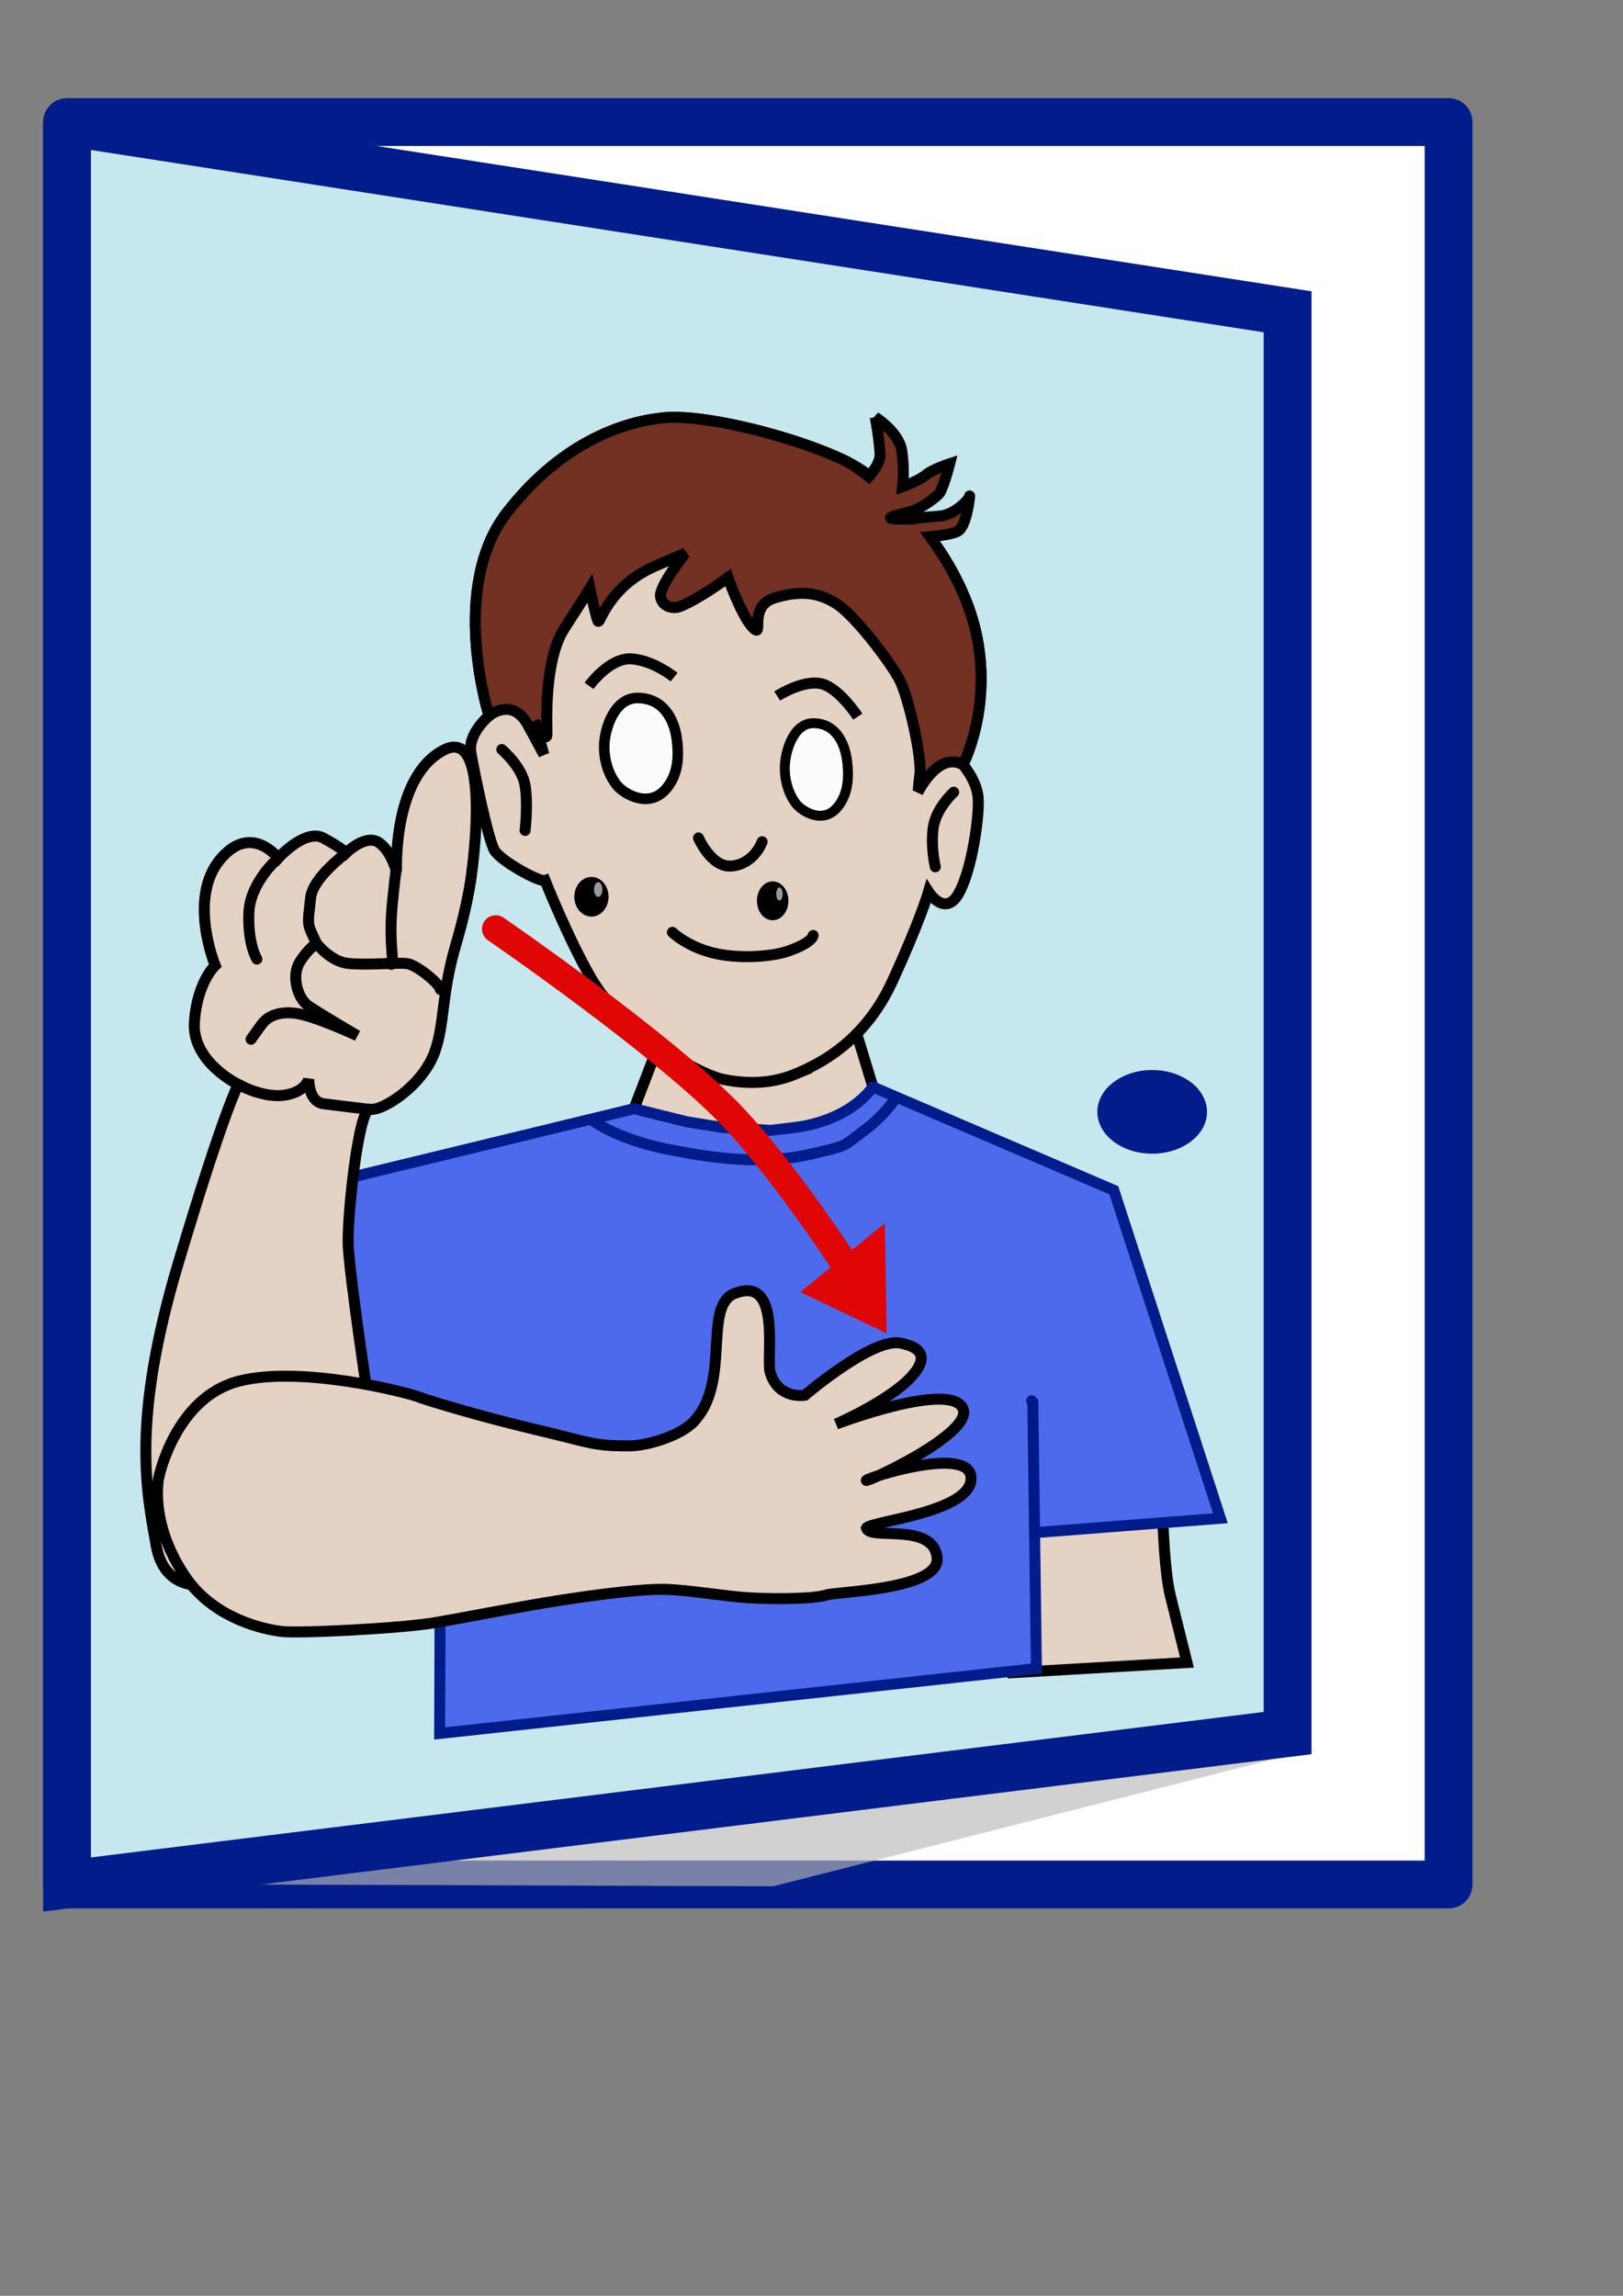 <?xml version="1.0" encoding="UTF-8" standalone="no"?>
<svg
   xmlns:dc="http://purl.org/dc/elements/1.1/"
   xmlns:cc="http://creativecommons.org/ns#"
   xmlns:rdf="http://www.w3.org/1999/02/22-rdf-syntax-ns#"
   xmlns:svg="http://www.w3.org/2000/svg"
   xmlns="http://www.w3.org/2000/svg"
   xmlns:sodipodi="http://sodipodi.sourceforge.net/DTD/sodipodi-0.dtd"
   xmlns:inkscape="http://www.inkscape.org/namespaces/inkscape"
   width="210mm"
   height="297mm"
   viewBox="0 0 210 297"
   version="1.1"
   id="svg924"
   inkscape:version="1.0.2 (e86c870879, 2021-01-15, custom)"
   sodipodi:docname="menino2.svg"
   inkscape:export-filename="C:\Users\tatim\Desktop\FATEC DSM\1º Semestre\ProjetoInterdisciplinar1\Design\menino2.png"
   inkscape:export-xdpi="5.8930154"
   inkscape:export-ydpi="5.8930154">
  <rect x="0" y="0" width="210" height="297" fill="#808080" stroke="none"/>
  <defs
     id="defs918">
    <inkscape:path-effect
       effect="perspective-envelope"
       up_left_point="67.521,-306.454"
       up_right_point="247.173,-275.229"
       down_left_point="68.497,-10.731"
       down_right_point="253.028,-35.125"
       id="path-effect3903"
       is_visible="true"
       lpeversion="1"
       deform_type="perspective"
       horizontal_mirror="false"
       vertical_mirror="false"
       overflow_perspective="false" />
    <inkscape:path-effect
       effect="perspective-envelope"
       up_left_point="6.837,39.759"
       up_right_point="44.649,46.327"
       down_left_point="6.392,93.491"
       down_right_point="45.428,89.149"
       id="path-effect1194"
       is_visible="true"
       lpeversion="1"
       deform_type="perspective"
       horizontal_mirror="false"
       vertical_mirror="false"
       overflow_perspective="false" />
  </defs>
  <sodipodi:namedview
     id="base"
     pagecolor="#ffffff"
     bordercolor="#666666"
     borderopacity="1.0"
     inkscape:pageopacity="0.0"
     inkscape:pageshadow="2"
     inkscape:zoom="0.45263437"
     inkscape:cx="-61.42265"
     inkscape:cy="472.57835"
     inkscape:document-units="mm"
     inkscape:current-layer="layer1"
     inkscape:document-rotation="0"
     showgrid="false"
     inkscape:showpageshadow="true"
     showborder="true"
     inkscape:window-width="1366"
     inkscape:window-height="715"
     inkscape:window-x="272"
     inkscape:window-y="1072"
     inkscape:window-maximized="1" />
  <g
     inkscape:label="Layer 1"
     inkscape:groupmode="layer"
     id="layer1">
    <rect
       style="fill:#ffffff;fill-opacity:1;stroke:#031c8b;stroke-width:6.187;stroke-linecap:round;stroke-linejoin:round;stroke-miterlimit:4;stroke-dasharray:none;stroke-dashoffset:0;stroke-opacity:1;paint-order:stroke fill markers"
       id="rect1536-8"
       width="178.757"
       height="227.998"
       x="8.673"
       y="15.791"
       inkscape:export-xdpi="96"
       inkscape:export-ydpi="96" />
    <path
       style="opacity:0.648;fill:#b8b8b8;fill-opacity:1;stroke:none;stroke-width:0.327px;stroke-linecap:butt;stroke-linejoin:miter;stroke-opacity:1"
       d="M 40.696,238.832 170.188,226.202 100.047,244.019 32.214,243.789 Z"
       id="path1871-3"
       sodipodi:nodetypes="ccccc" />
    <path
       style="fill:#c6e7ee;fill-opacity:1;stroke:#031c8b;stroke-width:6.187;stroke-linecap:butt;stroke-linejoin:miter;stroke-miterlimit:4;stroke-dasharray:none;stroke-opacity:1"
       d="M 8.673,15.791 166.603,40.335 V 224.2 L 8.673,243.789 V 15.791"
       id="path1586-7" />
    <g
       id="g1192"
       inkscape:path-effect="#path-effect1194"
       transform="matrix(3.579,0,0,3.579,-4.351,-104.507)">
      <ellipse
         style="opacity:0.997;fill:#031c8b;fill-opacity:1;stroke:none;stroke-width:1.59;stroke-linecap:round;stroke-linejoin:round;paint-order:stroke fill markers"
         id="path955-5"
         cx="42.87"
         cy="69.389"
         rx="1.982"
         ry="1.512" />
      <path
         style="fill:#e4d2c5;fill-opacity:1;stroke:#000000;stroke-width:0.397;stroke-linecap:butt;stroke-linejoin:miter;stroke-miterlimit:4;stroke-dasharray:none;stroke-opacity:1"
         d="m 43.257,84.16 c 0,0 0.052,1.841 0.273,2.732 0.221,0.889 0.597,2.402 0.597,2.402 l -6.304,0.366 -0.602,-6.951 6.203,-0.853 z"
         id="path960-3-5"
         inkscape:original-d="m 42.822903,84.667111 c 0,0 0.02554,1.585903 0.280991,2.367363 0.255444,0.781461 0.689704,2.114539 0.689704,2.114539 l -7.535664,-0.275809 -0.587528,-5.791997 7.407941,-0.390729 z" />
      <path
         style="fill:#e4d2c5;fill-opacity:1;stroke:#000000;stroke-width:0.397;stroke-linecap:butt;stroke-linejoin:miter;stroke-miterlimit:4;stroke-dasharray:none;stroke-opacity:1"
         d="m 32.123,66.352 0.652,2.139 -2.048,3.543 -6.589,-2.759 1.317,-3.435 z"
         id="path958-0-2"
         sodipodi:nodetypes="cccccc"
         inkscape:original-d="m 30.178313,69.497595 0.689704,1.746793 -2.247925,2.918982 -6.741746,-2.139156 1.326283,-2.733475 z" />
      <path
         style="fill:#4d6aec;fill-opacity:1;stroke:#031c8b;stroke-width:0.397;stroke-linecap:butt;stroke-linejoin:miter;stroke-miterlimit:4;stroke-dasharray:none;stroke-opacity:1"
         d="m 32.775,68.491 8.707,3.731 3.854,11.857 -6.718,0.52 0.067,4.912 -21.575,2.346 0.037,-10.422 -8.214,-2.206 1.007,-7.124 4.046,-0.367 10.152,-2.463 1.885,0.467 1.255,0.207 1.796,0.109 0.826,-0.097 c 1.131,-0.133 2.24,-0.621 2.874,-1.47 z"
         id="path847-7-7"
         sodipodi:nodetypes="ccccccccccccccsc"
         inkscape:original-d="m 30.868017,71.244388 10.013493,3.056888 4.546944,10.434786 h -8.174281 v 4.091173 H 15.234706 l 0.02373,-7.644587 -7.1101706,-1.85315 0.8024651,-5.074191 3.4740705,-0.275809 9.453547,-1.955284 1.879884,0.340986 1.274924,0.148942 1.858457,0.06588 0.869478,-0.08824 c 1.205024,-0.122292 2.406265,-0.537638 3.106928,-1.247396 z" />
      <path
         style="fill:none;stroke:#001988;stroke-width:0.397;stroke-linecap:round;stroke-linejoin:miter;stroke-miterlimit:4;stroke-dasharray:none;stroke-opacity:1"
         d="m 38.619,84.599 -0.064,-4.715 -0.044,-0.053"
         id="path849-6-8"
         inkscape:original-d="m 37.254173,84.736062 v -3.953267 l -0.05109,-0.04597" />
      <path
         style="fill:#e4d2c5;fill-opacity:1;stroke:#000000;stroke-width:0.397;stroke-linecap:butt;stroke-linejoin:miter;stroke-miterlimit:4;stroke-dasharray:none;stroke-opacity:1"
         d="m 9.053,86.427 c 0,0 -1.85,0.573 -2.192,-1.365 -0.343,-1.94 -0.907,-4.479 0.791,-10.174 1.655,-5.553 2.178,-6.49 2.178,-6.49 0,0 -1.685,-0.809 -1.587,-2.256 0.097,-1.443 0.752,-2.045 0.752,-2.045 0,0 -0.982,-2.39 0.155,-3.801 1.121,-1.391 2.128,-0.081 2.128,-0.081 0,0 0.967,-1.077 1.629,-0.723 0.657,0.352 0.82,0.537 0.82,0.537 0,0 0.736,-0.73 1.221,-0.349 0.482,0.379 0.601,1.121 0.602,0.948 3.68e-4,-0.173 -0.091,-3.388 1.713,-4.318 1.758,-0.906 1.015,4.367 1.015,4.367 0,0 -0.083,0.971 -0.589,2.697 -0.519,1.77 -0.39,2.81 -0.753,3.839 -0.439,1.244 -1.931,2.173 -2.338,2.078 -0.409,-0.095 -0.832,3.831 -0.795,4.895 0.038,1.065 0.758,5.848 0.758,5.848 z"
         id="path853-5-1"
         sodipodi:nodetypes="csscscscscssscsssscc"
         inkscape:original-d="m 8.2865704,84.414286 c 0,0 -1.5071123,0.302533 -1.796116,-1.062654 -0.2890058,-1.365187 -0.7586379,-3.152932 0.5780074,-7.118475 1.3366454,-3.965541 1.7701531,-4.648134 1.7701531,-4.648134 0,0 -1.4088963,-0.552577 -1.3366454,-1.592718 0.072251,-1.040142 0.614134,-1.495205 0.614134,-1.495205 0,0 -0.8308889,-1.69023 0.1083753,-2.762877 0.9392663,-1.072647 1.8062792,-0.162523 1.8062792,-0.162523 0,0 0.830887,-0.845115 1.408897,-0.617584 0.578009,0.227532 0.722511,0.357549 0.722511,0.357549 0,0 0.65026,-0.58508 1.083766,-0.325043 0.433507,0.260034 0.541883,0.81261 0.541883,0.682592 0,-0.130017 -0.08903,-2.552077 1.553398,-3.380461 1.634395,-0.824333 0.941082,3.280637 0.941082,3.280637 0,0 -0.07664,0.745969 -0.543701,2.082595 -0.474901,1.359053 -0.355744,2.141086 -0.686385,2.9254 -0.397381,0.94263 -1.734026,1.657725 -2.095281,1.592717 -0.361256,-0.06501 -0.722511,2.827888 -0.686387,3.607994 0.03613,0.780105 0.680188,4.290026 0.680188,4.290026 z" />
      <path
         style="fill:#e4d2c5;fill-opacity:1;stroke:#000000;stroke-width:0.397;stroke-linecap:butt;stroke-linejoin:miter;stroke-miterlimit:4;stroke-dasharray:none;stroke-opacity:1"
         d="m 29.956,68.029 c 0.776,-0.32 2.481,-1.104 3.509,-3.336 1.012,-2.196 1.32,-3.256 1.32,-3.256 0,0 0.584,0.923 1.08,0.074 0.493,-0.842 0.779,-2.908 0.709,-3.52 -0.07,-0.612 -0.545,-1.151 -0.545,-1.151 0,0 1.033,-1.968 0.504,-4.622 -0.554,-2.78 -2.964,-5.52 -4.821,-6.392 -1.898,-0.891 -5.048,-1.653 -6.453,-1.53 -1.327,0.116 -3.657,0.778 -5.716,3.429 -2.118,2.726 -0.647,7.347 -0.647,7.347 0,0 -0.773,0.641 -0.657,1.328 0.116,0.686 0.619,3.136 0.851,3.533 0.231,0.396 1.643,1.164 1.832,1.093 0,0 0.838,2.108 1.662,3.526 0.76,1.309 2.059,2.249 2.059,2.249 0,0 1.822,1.231 2.726,1.416 0.895,0.183 1.778,0.146 2.588,-0.188 z"
         id="path857-55-1"
         sodipodi:nodetypes="sscsscsssscssssczs"
         inkscape:original-d="m 27.834458,70.925412 c 0.828952,-0.277574 2.67949,-0.965611 3.835507,-2.850869 1.156019,-1.885257 1.517274,-2.795383 1.517274,-2.795383 0,0 0.650261,0.747603 1.228268,0 0.57801,-0.747601 0.939266,-2.535346 0.867015,-3.055418 -0.07225,-0.52007 -0.614136,-0.942627 -0.614136,-0.942627 0,0 1.22827,-1.787745 0.650261,-4.030552 -0.60387,-2.343156 -3.323551,-4.3881 -5.382708,-4.875666 -2.059157,-0.487567 -5.382708,-0.682593 -6.827729,-0.390054 -1.342067,0.271699 -3.648681,1.105152 -5.635587,3.445471 -1.986908,2.34032 -0.614134,5.785792 -0.614134,5.785792 0,0 -0.722514,0.552575 -0.614134,1.072647 0.108375,0.52007 0.578009,2.372823 0.794762,2.665363 0.216753,0.29254 1.553398,0.812612 1.734027,0.747602 0,0 0.800959,1.599649 1.595721,2.672296 0.738996,0.997381 2.018337,1.698184 2.018337,1.698184 0,0 1.825342,0.930406 2.747506,1.058851 0.922167,0.128446 1.843996,0.08091 2.69975,-0.205637 z" />
      <path
         id="path857-5-5-2"
         style="fill:#723123;fill-opacity:1;stroke:#000000;stroke-width:0.397;stroke-linecap:butt;stroke-linejoin:miter;stroke-miterlimit:4;stroke-dasharray:none;stroke-opacity:1"
         d="m 32.859,44.279 c 0,0 0.145,0.777 0.173,1.319 0.015,0.278 -0.196,0.59 -0.405,0.83 -0.344,-0.255 -0.591,-0.449 -0.914,-0.601 -1.3,-0.61 -3.182,-1.158 -4.696,-1.405 -0.698,-0.114 -1.315,-0.163 -1.757,-0.125 -1.327,0.116 -3.656,0.778 -5.716,3.429 -2.118,2.726 -0.647,7.347 -0.647,7.347 0,0 0.842,-0.711 1.413,0.348 l 0.568,1.053 -0.341,-1.198 c 0,0 0.454,0.834 0.453,0.46 -6.12e-4,-0.374 -0.117,-2.666 0.629,-3.819 0.738,-1.141 0.921,-1.445 0.921,-1.445 0,0 0.223,1.049 0.297,1.181 0.074,0.131 0.347,-1.253 2.092,-2.003 l 1.063,-0.457 c 0,0 -0.97,1.213 -0.897,1.585 0.073,0.371 0.474,0.435 0.695,0.349 0.691,-0.27 1.745,-1.049 1.745,-1.049 0,0 0.493,1.41 0.908,1.817 0.413,0.406 -0.211,-0.777 0.777,-1.082 0.976,-0.301 1.637,-0.175 2.245,0.216 0.678,0.436 1.996,2.176 2.293,2.786 0.296,0.608 0.799,2.728 0.71,3.408 -0.058,0.449 -0.04,0.538 -0.075,0.622 0.14,-0.269 0.818,-1.459 1.637,-1.005 0,0 1.033,-1.968 0.504,-4.622 -0.255,-1.278 -0.897,-2.54 -1.696,-3.618 0.394,-0.037 0.845,-0.101 1.017,-0.207 0.328,-0.202 0.434,-1.386 0.413,-1.258 -0.02,0.129 -0.388,0.482 -0.73,0.626 -0.364,0.153 -0.438,0.06 -1.372,0.201 -1.721,0.04 0.037,-0.24 3.86e-4,-0.281 0.321,-0.085 0.941,-0.528 1.03,-0.677 0.152,-0.254 0.353,-1.043 0.353,-1.043 0,0 -0.607,0.195 -0.873,0.414 -0.266,0.219 -0.827,0.414 -0.827,0.414 0,0 0.072,-0.657 -0.037,-1.317 -0.109,-0.66 -0.954,-1.194 -0.954,-1.194 z"
         sodipodi:nodetypes="cscssssccccsscsscsscsssssccscsssccscscsc"
         inkscape:original-d="m 31.225645,50.891911 c 0,0 0.153229,0.643603 0.178773,1.103284 0.01311,0.235961 -0.226098,0.531968 -0.462122,0.764704 -0.379611,-0.169909 -0.651762,-0.301063 -1.006374,-0.385029 -1.415671,-0.335202 -3.428902,-0.53211 -5.018523,-0.527396 -0.722556,0.0021 -1.357637,0.04598 -1.809206,0.137401 -1.342069,0.271697 -3.648612,1.105082 -5.635516,3.445402 -1.986908,2.34032 -0.61418,5.785867 -0.61418,5.785867 0,0 0.794702,-0.617584 1.336585,0.162523 l 0.541885,0.780089 -0.325109,-0.910186 c 0,0 0.433549,0.617586 0.433549,0.325045 0,-0.29254 -0.108438,-2.080273 0.614073,-3.055406 0.72251,-0.975135 0.90314,-1.235134 0.90314,-1.235134 0,0 0.21682,0.812575 0.289071,0.910089 0.07225,0.09751 0.346768,-1.033569 2.095246,-1.820177 l 1.08377,-0.487568 c 0,0 -0.99336,1.088854 -0.921109,1.381394 0.07225,0.292541 0.479094,0.303606 0.704333,0.211309 0.709384,-0.290688 1.806282,-1.040185 1.806282,-1.040185 0,0 0.505783,1.105215 0.939289,1.397755 0.433508,0.292538 -0.216795,-0.617588 0.830847,-0.975137 1.047642,-0.357549 1.761386,-0.325396 2.420462,-0.06505 0.740574,0.29254 2.185593,1.625228 2.510723,2.112796 0.32513,0.487566 0.867039,2.242755 0.758661,2.827835 -0.07131,0.384965 -0.05166,0.459326 -0.0921,0.533238 0.161406,-0.238457 0.947088,-1.306781 1.88031,-0.988282 0,0 1.228226,-1.787737 0.650217,-4.030543 -0.277865,-1.078179 -1.004139,-2.092772 -1.907474,-2.922001 0.45256,-0.08298 0.972976,-0.196407 1.173599,-0.310731 0.383169,-0.218349 0.523704,-1.264167 0.49816,-1.149247 -0.02554,0.11492 -0.457858,0.472703 -0.855737,0.643568 -0.421453,0.180985 -0.505321,0.110636 -1.572528,0.354758 -1.931417,0.256351 0.04541,-0.211245 0.0039,-0.241418 0.366074,-0.115701 1.080956,-0.581387 1.185428,-0.722384 0.178812,-0.241335 0.421423,-0.953917 0.421423,-0.953917 0,0 -0.701755,0.255822 -1.008945,0.482756 -0.306491,0.226416 -0.945208,0.47111 -0.945208,0.47111 0,0 0.08941,-0.574551 -0.02554,-1.126169 -0.114949,-0.551619 -1.060067,-0.884965 -1.060067,-0.884965 z" />
      <path
         style="fill:#fcfbfb;fill-opacity:1;stroke:#000000;stroke-width:0.382;stroke-linecap:butt;stroke-linejoin:miter;stroke-miterlimit:4;stroke-dasharray:none;stroke-opacity:1"
         d="m 23.06,56.157 c 0.012,-0.622 0.367,-1.716 1.181,-1.727 0.924,-0.013 1.343,0.731 1.443,1.482 0.1,0.75 0.002,1.362 -0.403,1.819 -0.622,0.701 -1.508,0.161 -1.756,-0.139 -0.249,-0.301 -0.476,-0.813 -0.465,-1.436 z"
         id="path886-3-8"
         sodipodi:nodetypes="zszssz"
         inkscape:original-d="m 20.859399,61.749455 c 0.01338,-0.493286 0.367981,-1.390602 1.177539,-1.467857 0.928302,-0.08858 1.349262,0.47457 1.447391,1.070544 0.09813,0.595971 -0.0043,1.094713 -0.417045,1.489929 -0.628128,0.601502 -1.508721,0.231768 -1.754042,0.01103 -0.245321,-0.220731 -0.467209,-0.610366 -0.453843,-1.103653 z" />
      <path
         style="fill:#fcfbfb;fill-opacity:1;stroke:#000000;stroke-width:0.358;stroke-linecap:butt;stroke-linejoin:miter;stroke-miterlimit:4;stroke-dasharray:none;stroke-opacity:1"
         d="m 29.589,56.935 c 0.007,-0.571 0.307,-1.578 1.005,-1.594 0.793,-0.019 1.156,0.662 1.245,1.351 0.089,0.689 0.008,1.252 -0.339,1.675 -0.531,0.647 -1.293,0.157 -1.507,-0.117 -0.215,-0.274 -0.412,-0.744 -0.404,-1.315 z"
         id="path886-1-2-7"
         sodipodi:nodetypes="zszssz"
         inkscape:original-d="m 27.536072,61.880094 c 0.01238,-0.470283 0.340615,-1.32575 1.089965,-1.399404 0.859263,-0.08445 1.248914,0.45244 1.339744,1.020619 0.09084,0.568179 -0.004,1.043661 -0.386026,1.420446 -0.581416,0.573451 -1.396517,0.22096 -1.623593,0.01047 -0.227076,-0.210386 -0.432463,-0.58185 -0.42009,-1.052131 z" />
      <ellipse
         style="fill:#000000;fill-opacity:1;stroke:#000000;stroke-width:0.411;stroke-linecap:round;stroke-linejoin:round;stroke-miterlimit:4;stroke-dasharray:none;stroke-opacity:1;paint-order:stroke fill markers"
         id="path908-5-1"
         cx="22.598"
         cy="61.614"
         rx="0.414"
         ry="0.511" />
      <ellipse
         style="fill:#000000;fill-opacity:1;stroke:#000000;stroke-width:0.389;stroke-linecap:round;stroke-linejoin:round;stroke-miterlimit:4;stroke-dasharray:none;stroke-opacity:1;paint-order:stroke fill markers"
         id="path908-1-5-4"
         cx="29.15"
         cy="61.761"
         rx="0.374"
         ry="0.508" />
      <path
         style="fill:none;stroke:#000000;stroke-width:0.397;stroke-linecap:butt;stroke-linejoin:miter;stroke-miterlimit:4;stroke-dasharray:none;stroke-opacity:1"
         d="m 29.314,54.36 c 0,0 0.875,-0.571 1.546,-0.456 0.665,0.114 1.367,1.2 1.367,1.2"
         id="path932-2-4"
         sodipodi:nodetypes="csc"
         inkscape:original-d="m 27.264665,59.782209 c 0,0 0.939266,-0.552577 1.661777,-0.520071 0.72251,0.0325 1.481148,0.87762 1.481148,0.87762" />
      <path
         style="fill:none;stroke:#000000;stroke-width:0.397;stroke-linecap:butt;stroke-linejoin:miter;stroke-miterlimit:4;stroke-dasharray:none;stroke-opacity:1"
         d="m 22.511,53.991 c 0,0 0.731,-1.025 1.531,-0.975 0.793,0.05 1.545,0.659 1.545,0.659"
         id="path934-7-5"
         sodipodi:nodetypes="csc"
         inkscape:original-d="m 20.326542,60.078451 c 0,0 0.722511,-0.877621 1.517274,-0.910126 0.794762,-0.0325 1.553398,0.390054 1.553398,0.390054" />
      <path
         style="fill:none;stroke:#000000;stroke-width:0.397;stroke-linecap:round;stroke-linejoin:miter;stroke-miterlimit:4;stroke-dasharray:none;stroke-opacity:1"
         d="m 19.357,56.292 c 0,0 0.726,0.61 0.84,1.29 0.115,0.679 0.002,1.634 0.002,1.634"
         id="path936-4-9"
         inkscape:original-d="m 17.291994,62.12623 c 0,0 0.686387,0.422558 0.794763,0.942629 0.108377,0.52007 0,1.267673 0,1.267673" />
      <path
         style="fill:none;stroke:#000000;stroke-width:0.397;stroke-linecap:round;stroke-linejoin:miter;stroke-miterlimit:4;stroke-dasharray:none;stroke-opacity:1"
         d="m 35.695,57.835 c 0,0 -0.658,0.59 -0.745,1.31 -0.087,0.722 0.079,1.387 0.079,1.387"
         id="path938-4-9"
         inkscape:original-d="m 34.271005,62.158734 c 0,0 -0.758636,0.552577 -0.867013,1.17016 -0.108375,0.617584 0.07225,1.170159 0.07225,1.170159" />
      <path
         style="fill:none;stroke:#000000;stroke-width:0.397;stroke-linecap:round;stroke-linejoin:miter;stroke-miterlimit:4;stroke-dasharray:none;stroke-opacity:1"
         d="m 26.468,59.488 c 0,0 0.464,1.084 1.199,1.016 0.825,-0.077 1.102,-0.879 1.102,-0.879"
         id="path940-4-8"
         sodipodi:nodetypes="csc"
         inkscape:original-d="m 24.264227,64.17401 c 0,0 0.469632,0.845115 1.22827,0.747601 0.859788,-0.110514 1.156017,-0.780107 1.156017,-0.780107" />
      <path
         style="fill:none;stroke:#000000;stroke-width:0.397;stroke-linecap:round;stroke-linejoin:miter;stroke-miterlimit:4;stroke-dasharray:none;stroke-opacity:1"
         d="m 25.525,62.9 c 0,0 0.578,0.565 1.622,0.779 0.967,0.198 2.056,0.067 2.508,-0.083 0.945,-0.314 0.958,-0.583 0.958,-0.583"
         id="path944-0-2"
         sodipodi:nodetypes="cssc"
         inkscape:original-d="m 23.288707,66.953279 c 0,0 0.582198,0.425113 1.646732,0.551637 0.998116,0.11863 2.138557,-0.03281 2.61659,-0.17437 1.009228,-0.298864 1.026102,-0.520073 1.026102,-0.520073" />
      <path
         style="fill:none;stroke:#031c8b;stroke-width:0.397;stroke-linecap:butt;stroke-linejoin:miter;stroke-miterlimit:4;stroke-dasharray:none;stroke-opacity:1"
         d="m 22.557,69.631 c 0,0 0.424,0.397 1.618,0.801 0.529,0.179 1.171,0.321 1.975,0.459 1.751,0.3 3.16,0.327 4.548,-0.013 1.166,-0.285 0.927,-0.191 1.74,-0.798 0.783,-0.584 1.13,-1.153 1.13,-1.153"
         id="path946-2-2"
         sodipodi:nodetypes="cssssc"
         inkscape:original-d="m 20.329824,72.323007 c 0,0 0.410814,0.302821 1.58002,0.604906 0.522723,0.135054 1.161896,0.241264 1.969444,0.343661 1.784972,0.226336 3.249374,0.23925 4.719781,-0.04506 1.254895,-0.242637 0.995804,-0.163326 1.883589,-0.668907 0.863922,-0.491992 1.253876,-0.968458 1.253876,-0.968458" />
      <path
         style="fill:#e4d2c5;fill-opacity:1;stroke:#000000;stroke-width:0.397;stroke-linecap:butt;stroke-linejoin:miter;stroke-miterlimit:4;stroke-dasharray:none;stroke-opacity:1"
         d="m 6.962,82.581 c 0,0 0.596,-2.879 2.905,-3.462 2.251,-0.568 6.041,0.411 6.414,0.552 0.472,0.177 2.385,0.75 4.364,1.217 1.937,0.456 1.99,0.581 3.347,0.575 0.7,-0.012 1.987,-0.42 2.397,-0.983 1.188,-1.404 0.302,-3.934 1.297,-4.489 1.825,-0.817 1.216,2.268 1.372,2.809 0.291,1.005 1.259,0.831 1.259,0.831 0,0 2.437,-2.087 3.456,-1.883 0.92,0.184 0.849,0.621 0.535,1.041 -0.709,0.953 -2.865,1.886 -2.865,1.886 0,0 4.147,-1.581 4.586,-0.556 0.382,0.891 -3.492,2.672 -3.495,2.592 -0.003,-0.08 3.748,-1.293 3.788,-0.094 0.042,1.251 -3.649,1.569 -3.783,1.817 0.112,0.453 2.406,-0.224 2.555,1.06 0.136,1.173 -3.632,1.234 -4.004,1.358 -0.487,0.163 -2.276,0.16 -3.155,0.074 -0.851,-0.083 -2.032,-0.275 -2.773,-0.279 -0.747,-0.004 -2.098,0.153 -3.589,0.382 -1.517,0.232 -3.488,0.629 -4.657,0.828 -1.185,0.201 -4.921,0.397 -5.557,0.31 -0.943,-0.129 -2.507,-0.607 -3.432,-1.96 -1.354,-1.98 -0.967,-3.625 -0.967,-3.625 z"
         id="path851-1-3"
         sodipodi:nodetypes="csszcccscsscssscssszzzssc"
         inkscape:original-d="m 6.5557418,81.626171 c 0,0 0.465766,-1.998369 2.3681023,-2.349991 1.9023409,-0.351625 5.2182159,0.461799 5.5525189,0.576097 0.424465,0.145124 2.165974,0.631863 4.00668,1.050692 1.840705,0.418826 1.891464,0.515717 3.206656,0.565767 0.686799,0.01915 1.965607,-0.245734 2.380098,-0.66841 1.211491,-1.059741 0.32659,-3.07092 1.342237,-3.491128 1.896284,-0.622983 1.237915,1.824137 1.396599,2.25837 0.295157,0.807692 1.310953,0.703034 1.310953,0.703034 0,0 2.62925,-1.609994 3.743098,-1.416759 1.017092,0.176448 0.931915,0.533083 0.579314,0.868688 -0.793059,0.754829 -3.135651,1.426723 -3.135651,1.426723 0,0 4.56379,-1.133988 5.045491,-0.270403 0.420318,0.753539 -3.890295,2.02349 -3.892781,1.958519 -0.0025,-0.06497 4.161661,-0.873468 4.190479,0.11922 0.03003,1.034347 -4.056126,1.077077 -4.203468,1.269018 0.11599,0.371235 2.637091,-0.03862 2.786718,1.018931 0.136679,0.966043 -3.963439,0.74829 -4.358186,0.821088 -0.515285,0.09503 -2.376969,-0.03065 -3.27645,-0.157278 -0.862519,-0.121431 -2.045092,-0.347238 -2.778996,-0.397688 -0.733906,-0.05045 -2.045711,-0.01639 -3.469058,0.06215 -1.423347,0.07855 -3.236467,0.248297 -4.29253,0.320401 -1.056058,0.0721 -4.298099,-0.01962 -4.836937,-0.119929 C 9.4277702,85.625692 8.1281079,85.198203 7.3629673,84.201436 6.2544153,82.757294 6.5557418,81.626171 6.5557418,81.626171 Z" />
      <path
         style="fill:none;stroke:#000000;stroke-width:0.397;stroke-linecap:round;stroke-linejoin:miter;stroke-miterlimit:4;stroke-dasharray:none;stroke-opacity:1"
         d="m 11.278,60.215 c 0,0 -1.03,0.868 -1.067,1.999 -0.037,1.133 0.292,1.653 0.292,1.653"
         id="path948-9-6"
         inkscape:original-d="m 10.030758,65.5717 c 0,0 -0.8756728,0.685137 -0.9012168,1.512565 -0.025544,0.827427 0.2554469,1.195172 0.2554469,1.195172" />
      <path
         style="fill:none;stroke:#000000;stroke-width:0.397;stroke-linecap:round;stroke-linejoin:miter;stroke-miterlimit:4;stroke-dasharray:none;stroke-opacity:1"
         d="m 13.727,60.03 c -6.9e-5,0.021 -1.204,0.885 -1.282,1.624 -0.108,1.033 -0.151,0.876 0.213,1.645 0,0 0.495,0.646 1.121,0.722 0.664,0.08 1.781,-0.04 2.15,0.009 0.367,0.048 1.209,0.756 1.209,0.939"
         id="path950-0-6"
         sodipodi:nodetypes="cssssc"
         inkscape:original-d="m 12.162166,65.311665 c 0,0.0153 -1.052142,0.716811 -1.116778,1.26695 -0.09021,0.76783 -0.127425,0.653597 0.191585,1.206664 0,0 0.434258,0.459682 0.983469,0.494158 0.586654,0.03683 1.583765,-0.09194 1.915846,-0.06895 0.332079,0.02298 1.098418,0.528636 1.098418,0.666539" />
      <path
         style="fill:none;stroke:#000000;stroke-width:0.397;stroke-linecap:butt;stroke-linejoin:miter;stroke-miterlimit:4;stroke-dasharray:none;stroke-opacity:1"
         d="m 15.55,60.512 c 0,0 -0.099,0.793 -0.158,1.433 -0.152,1.665 0.205,2.358 -0.153,2.036"
         id="path952-9-2"
         sodipodi:nodetypes="csc"
         inkscape:original-d="m 13.788336,65.580777 c 0,0 -0.0877,0.601618 -0.139056,1.085491 -0.133258,1.255494 0.189055,1.761972 -0.132638,1.532726" />
      <path
         style="fill:none;stroke:#000000;stroke-width:0.397;stroke-linecap:round;stroke-linejoin:miter;stroke-miterlimit:4;stroke-dasharray:none;stroke-opacity:1"
         d="m 12.659,63.298 c 0,0 -0.327,0.211 -0.622,0.703 -0.273,0.455 -0.089,1.269 0.333,1.561 0.371,0.257 1.764,1.074 1.764,1.074 0,0 -1.559,-0.726 -2.238,-0.81 -0.729,-0.089 -1.071,0.191 -1.241,0.429 l -0.364,0.51"
         id="path954-2-3"
         sodipodi:nodetypes="csscssc"
         inkscape:original-d="m 11.236973,67.785279 c 0,0 -0.28288,0.167762 -0.536437,0.540127 -0.233721,0.343234 -0.07192,0.935298 0.293762,1.137714 0.322893,0.178732 1.54545,0.746983 1.54545,0.746983 0,0 -1.366376,-0.496954 -1.954164,-0.540127 -0.625843,-0.04597 -0.9165787,0.1672 -1.0601004,0.344762 l -0.3065372,0.379238" />
      <path
         style="fill:none;stroke:#000000;stroke-width:0.397;stroke-linecap:round;stroke-linejoin:miter;stroke-miterlimit:4;stroke-dasharray:none;stroke-opacity:1"
         d="m 9.829,68.398 c 0,0 0.886,0.5 1.665,0.389 0.773,-0.11 0.885,-0.586 0.885,-0.586 0,0 -0.024,0.823 0.535,0.896 0.556,0.073 1.705,0.207 1.705,0.207"
         id="path956-1-5"
         sodipodi:nodetypes="cscsc"
         inkscape:original-d="m 8.8386149,71.585023 c 0,0 0.7507299,0.348889 1.4148901,0.256952 0.66416,-0.09194 0.758856,-0.442275 0.758856,-0.442275 0,0 -0.01807,0.603164 0.467286,0.649132 0.485348,0.04597 1.496551,0.130019 1.496551,0.130019" />
      <path
         style="fill:#e00606;fill-opacity:1;stroke:#e00606;stroke-width:0.397;stroke-linecap:butt;stroke-linejoin:miter;stroke-miterlimit:4;stroke-dasharray:none;stroke-opacity:1"
         d="m 33.067,77.077 -0.055,-3.249 -2.495,2.032 z"
         id="path1386-7-4"
         inkscape:transform-center-x="-8.317631"
         inkscape:transform-center-y="-7.7199666"
         inkscape:original-d="m 31.095032,78.287907 -0.02506,-2.657236 -2.706605,1.620885 z" />
      <path
         style="fill:none;stroke:#e00606;stroke-width:0.993;stroke-linecap:round;stroke-linejoin:miter;stroke-miterlimit:4;stroke-dasharray:none;stroke-opacity:1"
         d="m 19.138,62.778 c 0,0 6.025,4.14 8.485,6.703 2.325,2.422 5.043,6.806 5.043,6.806"
         id="path1508-4"
         sodipodi:nodetypes="csc"
         inkscape:original-d="m 17.083535,67.136978 c 0,0 5.822811,3.014273 8.305663,4.999763 2.405563,1.923685 5.277548,5.499174 5.277548,5.499174" />
      <ellipse
         style="opacity:0.6;fill:#ffffff;stroke-width:3.214;stroke-linecap:round;stroke-linejoin:round;paint-order:stroke fill markers"
         id="path978"
         cx="22.843"
         cy="61.353"
         rx="0.152"
         ry="0.266" />
      <ellipse
         style="opacity:0.6;fill:#ffffff;stroke-width:2.649;stroke-linecap:round;stroke-linejoin:round;paint-order:stroke fill markers"
         id="path978-7"
         cx="29.395"
         cy="61.513"
         rx="0.116"
         ry="0.237" />
    </g>
  </g>
</svg>
